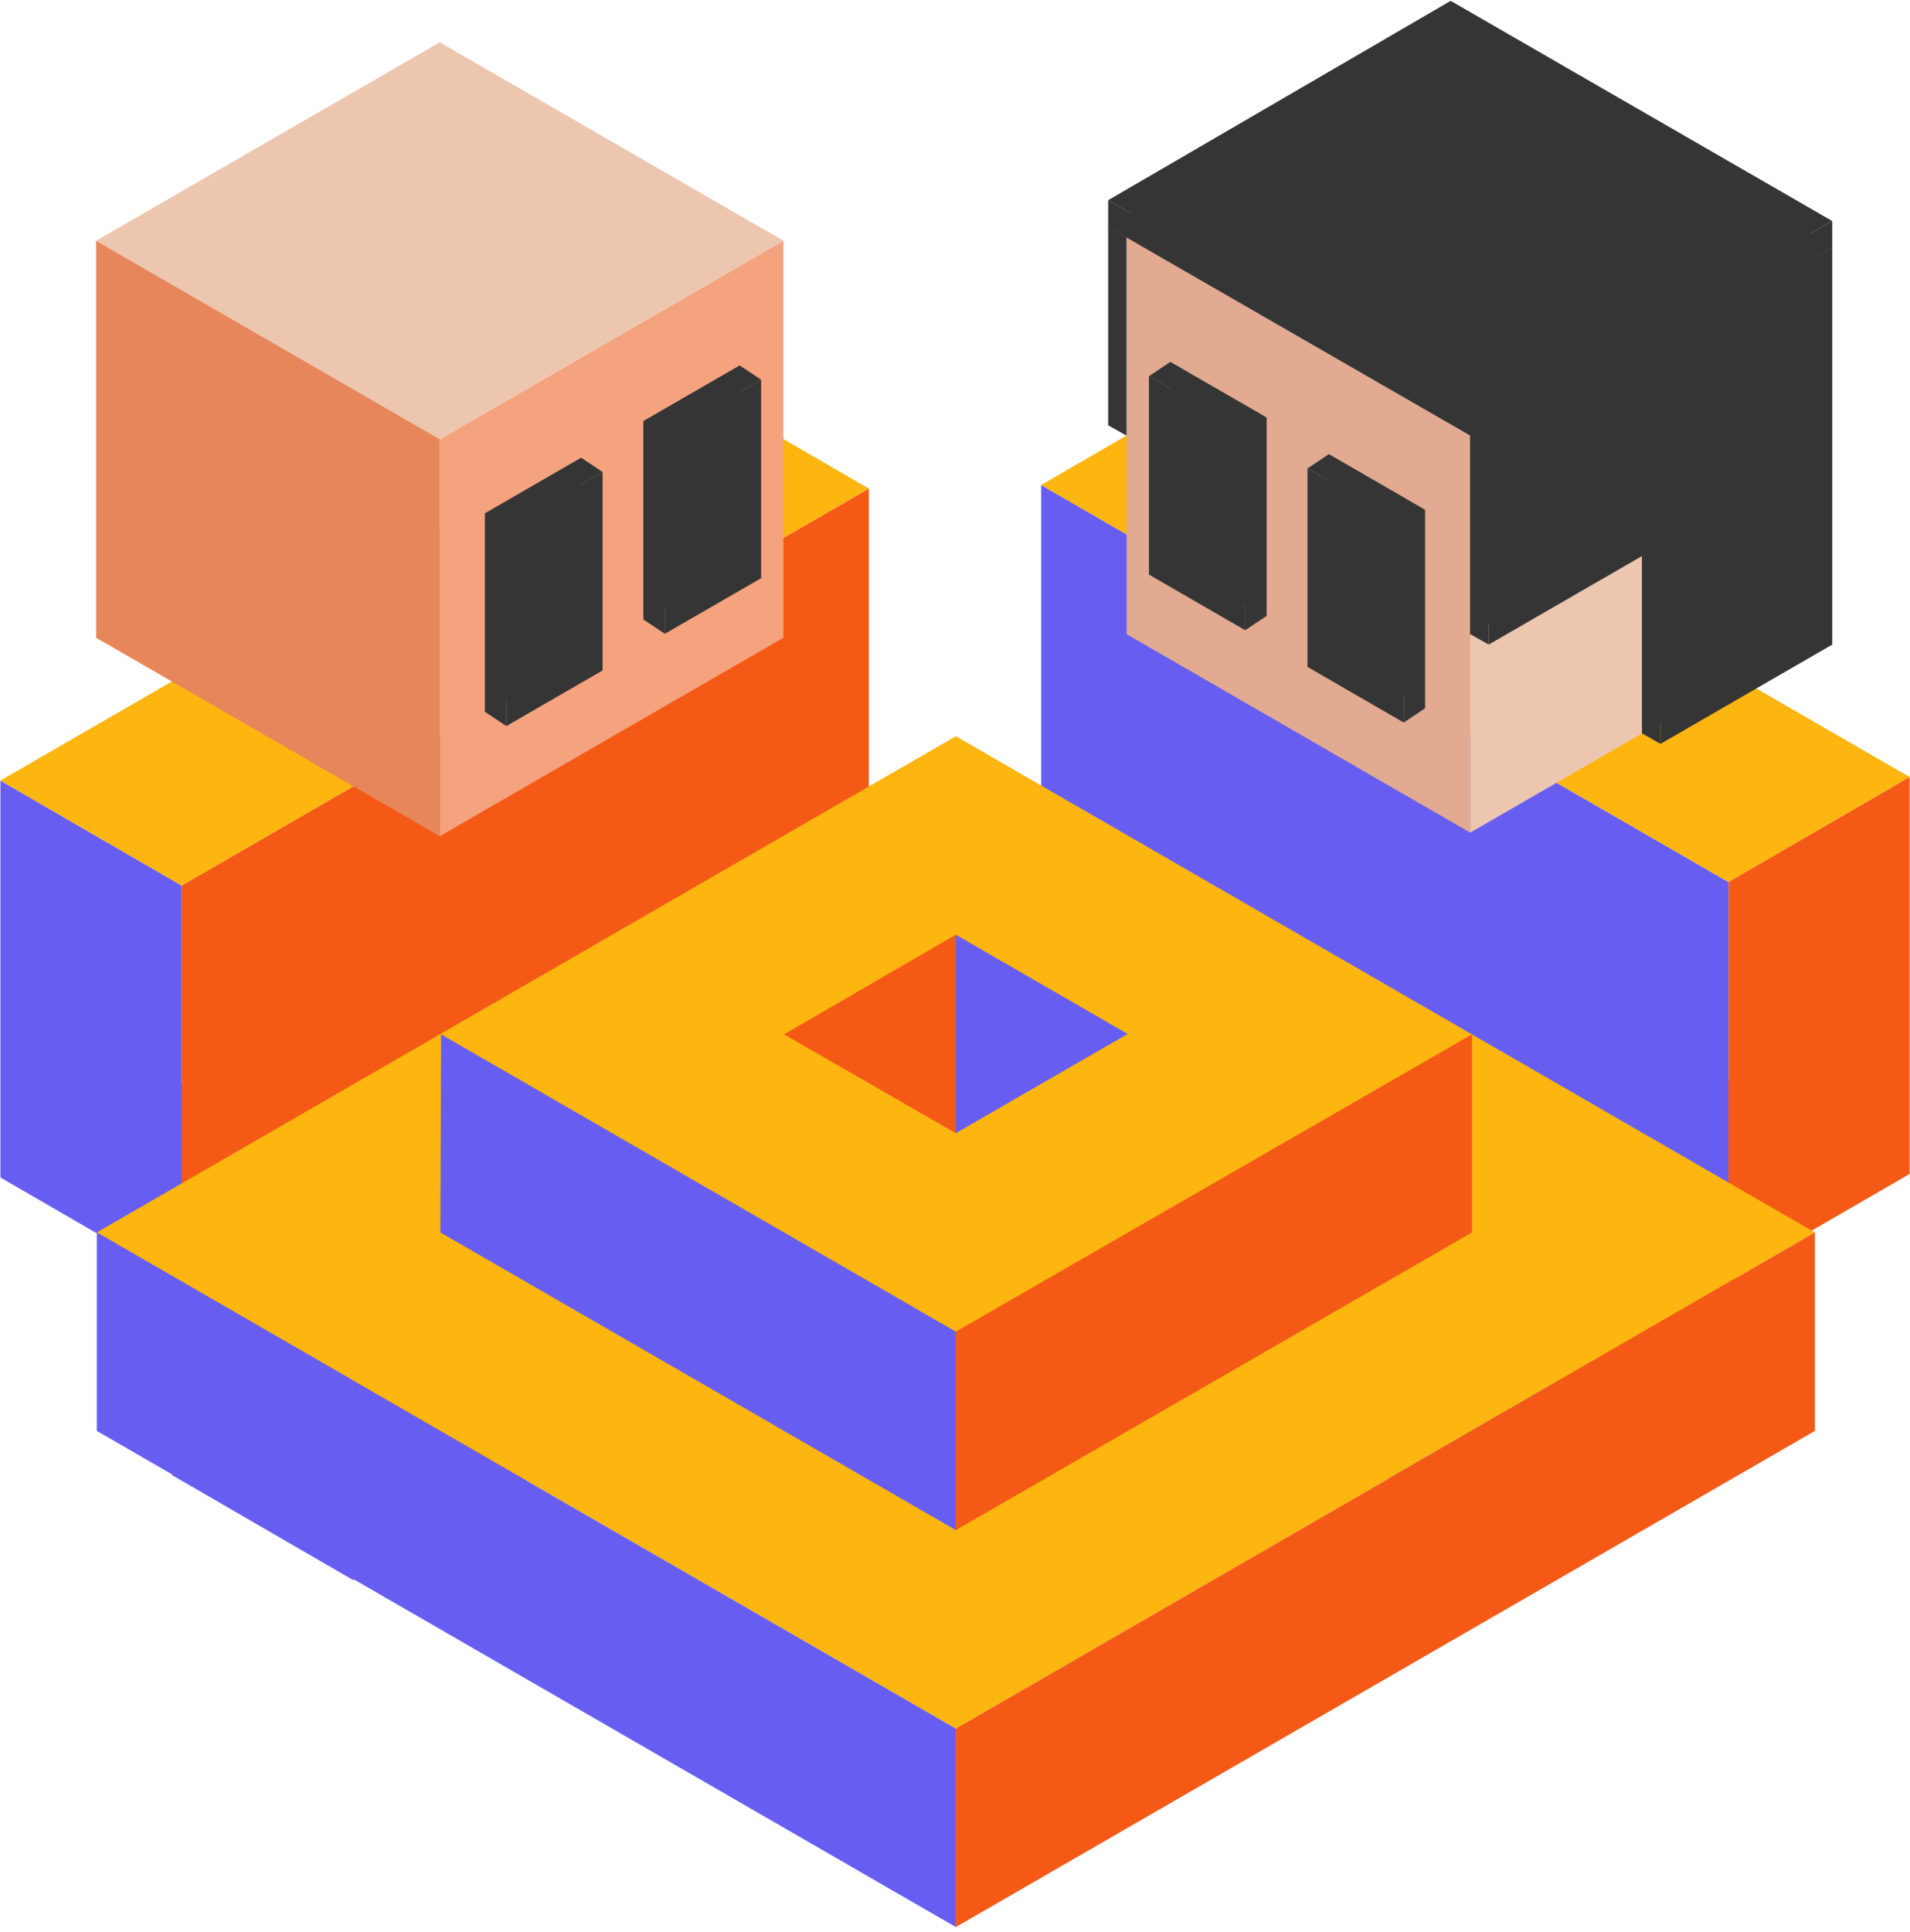 <svg width="266" height="269" viewBox="0 0 266 269" fill="none" xmlns="http://www.w3.org/2000/svg">
<path d="M25.294 123.285V178.549L0.058 163.935V108.671L25.294 123.285Z" fill="#675EF1"/>
<path d="M49.219 219.999L23.983 205.385V150.121L49.219 164.735V219.999Z" fill="#675EF1"/>
<path d="M25.294 123.285L121.003 68.022V123.285L97.078 137.099V192.363L49.219 219.999V164.735L25.294 178.549V123.285Z" fill="#F45916"/>
<path d="M25.294 123.285L0.058 108.671L95.767 53.407L121.003 68.021L25.294 123.285Z" fill="#FDB50F"/>
<path d="M109.105 33.517V88.789L61.246 116.417V61.153L109.105 33.517Z" fill="#F4A37E"/>
<path d="M61.245 5.889L109.104 33.516L61.245 61.153L13.386 33.516L61.245 5.889Z" fill="#EDC6B0"/>
<path d="M13.386 88.789V33.517L61.245 61.153V116.417L13.386 88.789Z" fill="#E7865A"/>
<path d="M80.949 63.731V91.368L67.543 99.104V71.477L80.949 63.731Z" fill="#353535"/>
<path d="M103.027 50.888V78.515L89.622 86.261V58.624L103.027 50.888Z" fill="#353535"/>
<path d="M83.919 65.715V93.343L70.514 101.088V73.452L83.919 65.715Z" fill="#353535"/>
<path d="M105.998 52.863V80.499L92.593 88.236V60.609L105.998 52.863Z" fill="#353535"/>
<path d="M105.998 52.862L103.027 50.888L89.622 58.624L92.593 60.608L105.998 52.862Z" fill="#353535"/>
<path d="M92.593 88.236L89.622 86.261V58.625L92.593 60.608V88.236Z" fill="#353535"/>
<path d="M83.919 65.715L80.949 63.731L67.543 71.477L70.514 73.451L83.919 65.715Z" fill="#353535"/>
<path d="M70.514 101.087L67.543 99.104V71.477L70.514 73.451V101.087Z" fill="#353535"/>
<path d="M240.706 122.791V178.054L265.942 163.441V108.177L240.706 122.791Z" fill="#F45916"/>
<path d="M216.78 219.505L242.016 204.891V149.627L216.78 164.241V219.505Z" fill="#F45916"/>
<path d="M240.706 122.79L144.997 67.526V122.79L168.922 136.604V191.868L216.781 219.504V164.24L240.706 178.054V122.79Z" fill="#675EF1"/>
<path d="M240.706 122.791L265.942 108.177L170.233 52.913L144.997 67.527L240.706 122.791Z" fill="#FDB50F"/>
<path d="M156.904 33.022V88.294L204.754 115.921V60.658L156.904 33.022Z" fill="#E2AA91"/>
<path d="M204.754 5.395L156.904 33.022L204.754 60.658L252.613 33.022L204.754 5.395Z" fill="#EDC6B0"/>
<path d="M252.613 88.294V33.022L204.754 60.658V115.921L252.613 88.294Z" fill="#EDC6B0"/>
<path d="M185.051 63.237V90.874L198.456 98.61V70.983L185.051 63.237Z" fill="#353535"/>
<path d="M162.972 50.394V78.021L176.377 85.766V58.13L162.972 50.394Z" fill="#353535"/>
<path d="M182.089 65.221V92.848L195.494 100.594V72.957L182.089 65.221Z" fill="#353535"/>
<path d="M160.01 52.368V79.996L173.416 87.741V60.105L160.01 52.368Z" fill="#353535"/>
<path d="M160.01 52.368L162.972 50.394L176.377 58.13L173.416 60.105L160.01 52.368Z" fill="#353535"/>
<path d="M173.416 87.741L176.377 85.766V58.13L173.416 60.105V87.741Z" fill="#353535"/>
<path d="M182.089 65.22L185.051 63.237L198.456 70.983L195.494 72.957L182.089 65.22Z" fill="#353535"/>
<path d="M195.494 100.593L198.456 98.61V70.982L195.494 72.957V100.593Z" fill="#353535"/>
<path d="M204.754 88.285V60.658L252.613 33.022V88.294L228.688 102.108V74.472L204.754 88.285Z" fill="#353535"/>
<path d="M207.325 89.741V62.114L255.175 34.477V89.741L231.25 103.564V75.927L207.325 89.741Z" fill="#353535"/>
<path d="M207.324 89.741L204.754 88.286V60.658L207.324 62.114V89.741Z" fill="#353535"/>
<path d="M156.895 60.658L154.333 59.203V31.575L156.895 33.031V60.658Z" fill="#353535"/>
<path d="M231.25 103.563L228.688 102.108V74.472L231.25 75.927V103.563Z" fill="#353535"/>
<path d="M255.175 34.477L252.613 33.022L204.754 60.658L207.324 62.113L255.175 34.477Z" fill="#353535"/>
<path d="M154.333 31.576V27.873L207.325 58.131V62.114L154.333 31.576Z" fill="#353535"/>
<path d="M207.325 62.113L255.175 34.477L202.031 3.819L154.333 31.575L207.325 62.113Z" fill="#353535"/>
<path d="M207.325 58.411L255.175 30.775L202.031 0.117L154.333 27.872L207.325 58.411Z" fill="#353535"/>
<path d="M255.175 34.477V30.774L207.325 58.411V62.113L255.175 34.477Z" fill="#353535"/>
<path d="M133.115 102.5L13.48 171.586L133.115 240.664L252.758 171.586L133.115 102.5Z" fill="#FDB50F"/>
<path d="M13.48 171.586V199.214L133.115 268.291V240.664L13.48 171.586Z" fill="#675EF1"/>
<path d="M252.758 171.586L133.115 240.664V268.291L252.758 199.214V171.586Z" fill="#F45916"/>
<path d="M61.331 171.585L61.433 144.009L133.115 185.399V213.027L61.331 171.585Z" fill="#675EF1"/>
<path d="M133.115 213.027V185.399L205.001 144.009V171.585L133.115 213.027Z" fill="#F45916"/>
<path d="M133.115 130.136L109.189 144.009L133.115 157.763V130.136Z" fill="#F45916"/>
<path d="M157.048 143.95L133.115 130.136V157.763L157.048 143.95Z" fill="#675EF1"/>
</svg>

